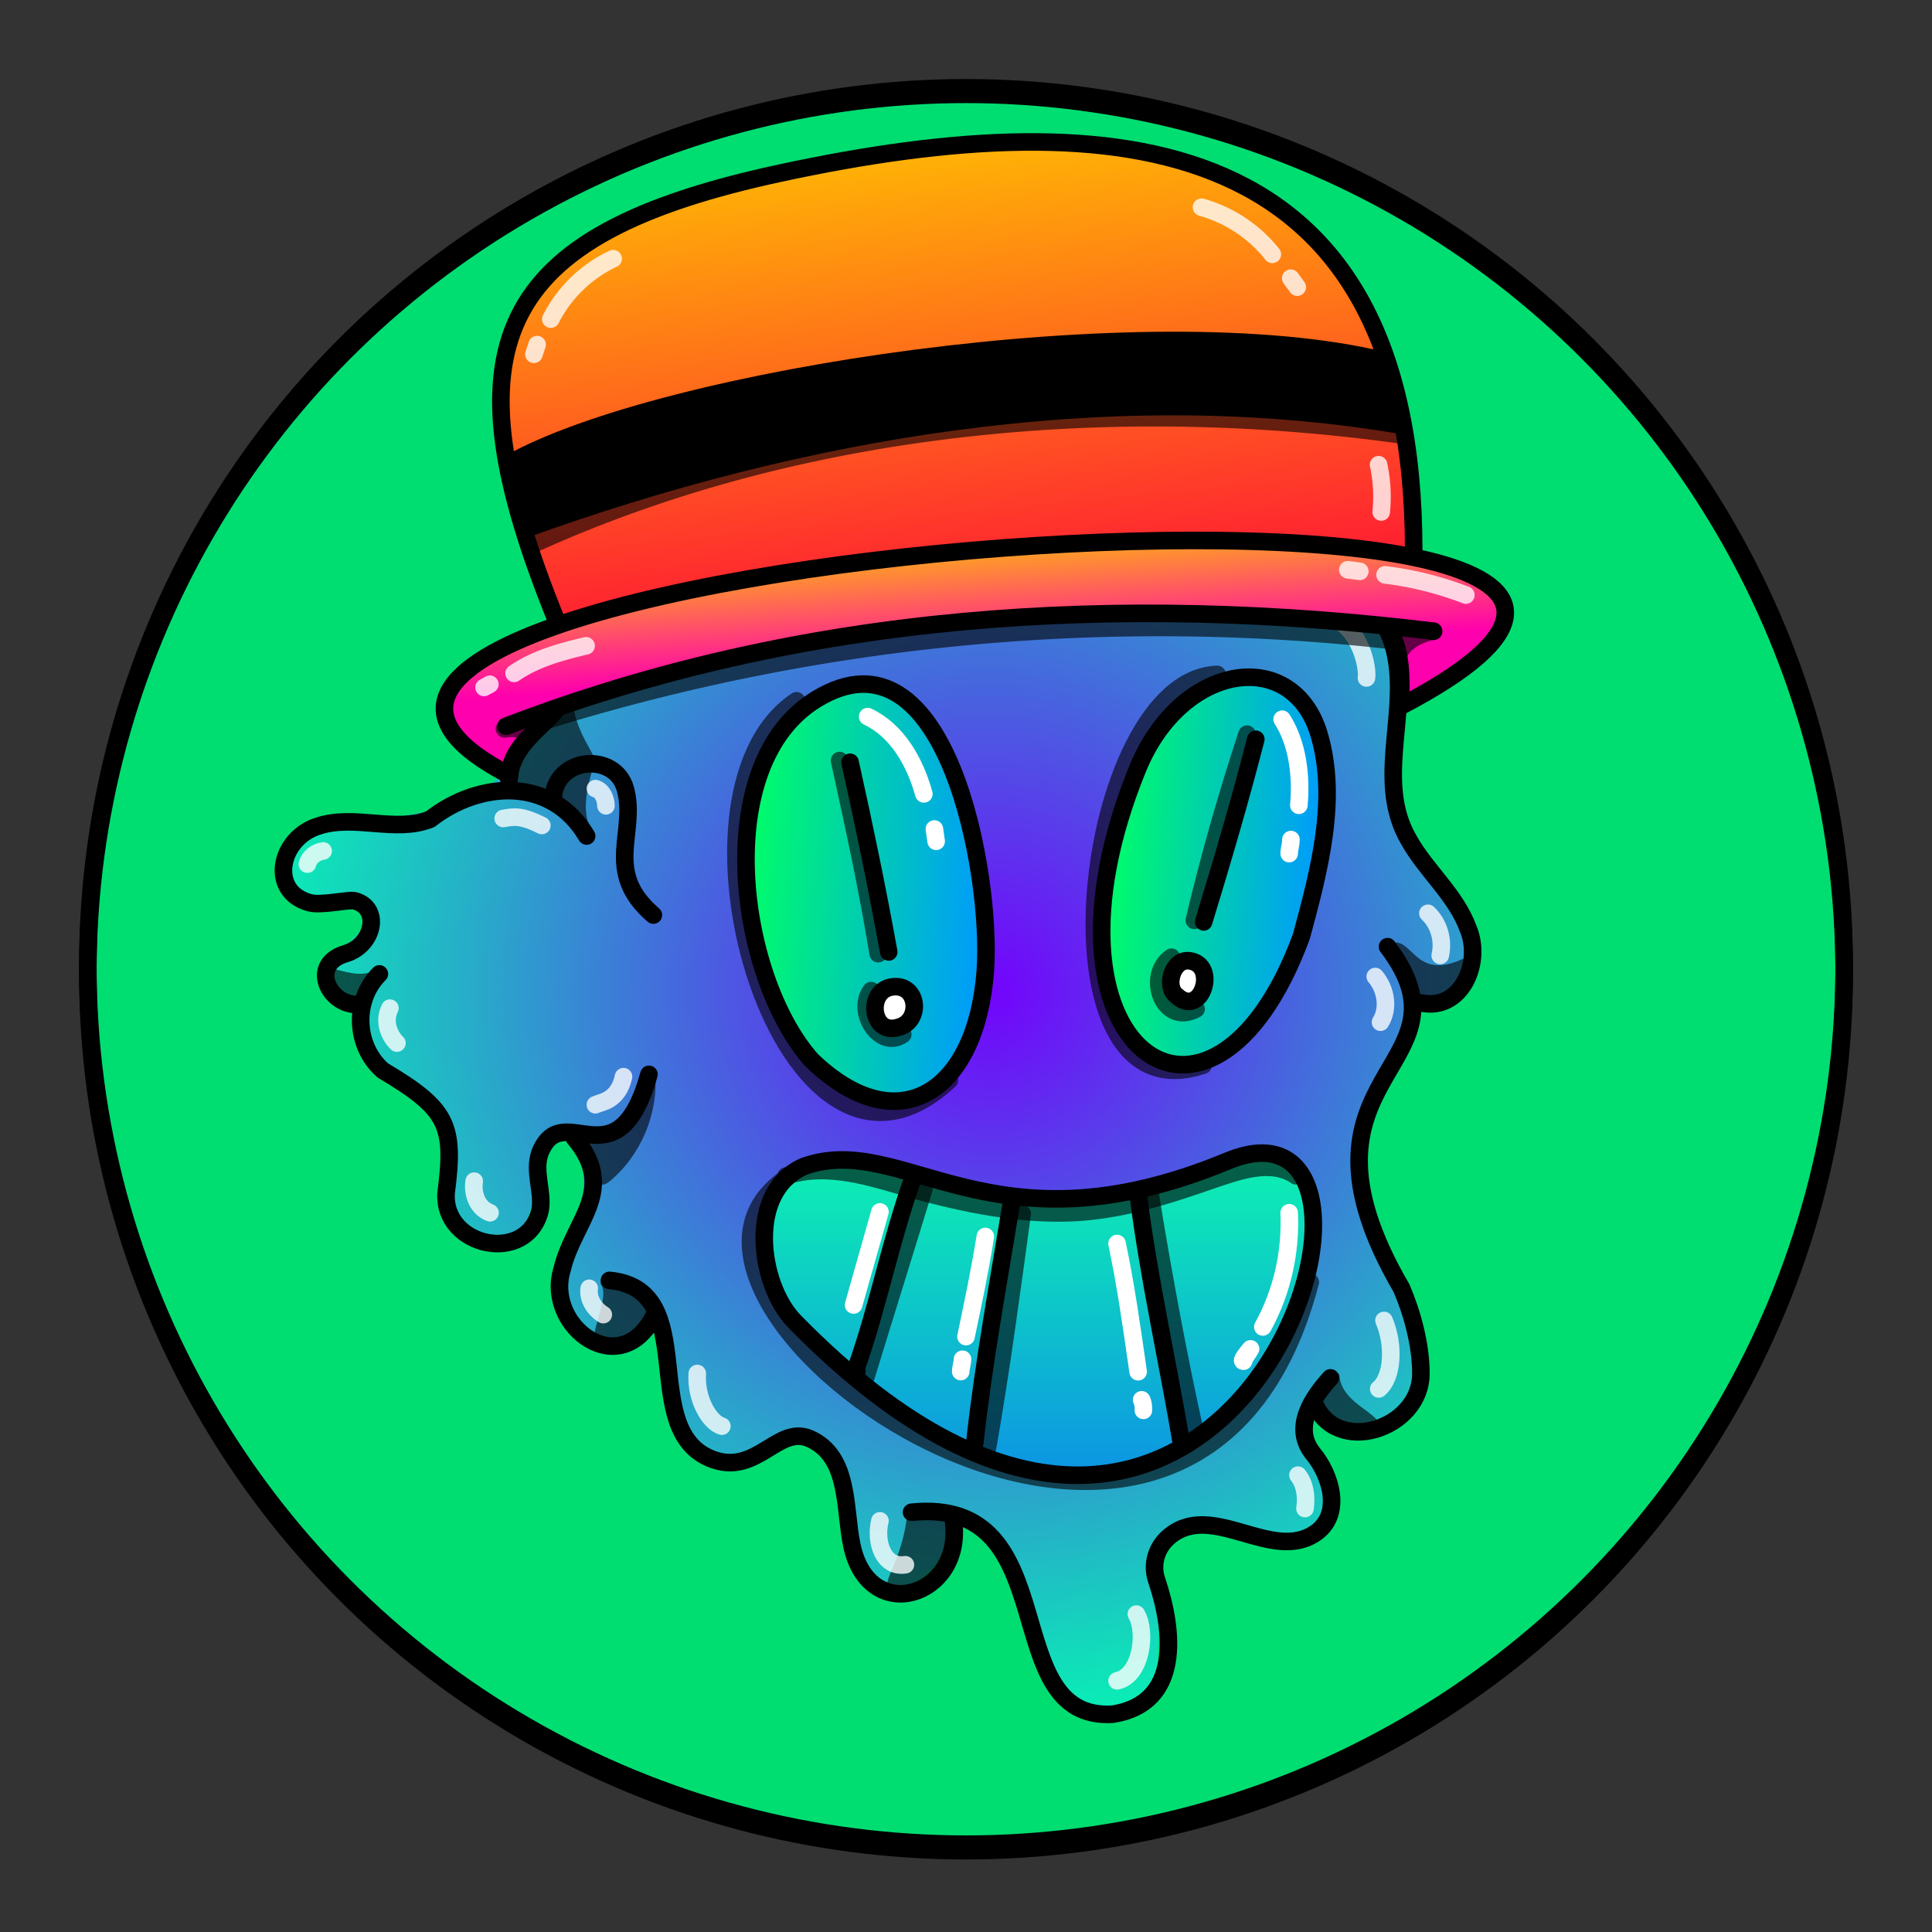 <svg version="1.1" id="Layer_1" xmlns="http://www.w3.org/2000/svg" x="0" y="0" viewBox="0 0 1100 1100" style="enable-background:new 0 0 1100 1100" xml:space="preserve" xmlns:xlink="http://www.w3.org/1999/xlink"><rect x="0" y="0" width="1100" height="1100" fill="#333333" stroke="none"/><style type="text/css">.st300{fill:#00DE72;stroke:#000000;stroke-width:10;stroke-linecap:round;stroke-linejoin:round;stroke-miterlimit:10;}</style><circle class="st300" cx="550" cy="553.7" r="500"/><radialGradient id="a4" cx="564.461" cy="535.948" r="438.66" gradientTransform="matrix(1 0 0 -1 0 1100)" gradientUnits="userSpaceOnUse"><stop offset="0" style="stop-color:#7303fc"/><stop offset="1" style="stop-color:#03fcb1"/></radialGradient><path style="fill:url(#a4)" d="M532 209c-68 59.6-71 20-121 36.5-19.6 10.9-14 30-9.7 39.6 11 23-51 9-69 40-10 18 0 42-7.5 61.8-9 19.6-34 35-37 52-43 48-154 7-119 70 6 11 33-6 39 9 7 17.5-39 29-21 46.7 18 5 21 39.9 57 63 14 20 3 51 19 69 36 38 46-25 41-34 4-39 44-11 22 38.7-23 52 11 74 36.5 57 24-9 13 39 23 50.9 19.5 37 55 12 67 12 18 1 28 22 29.8 40.3 6 63 54 46 59 8 15.5-34 45 49 47 59.9 12 73 69.5 42 71 17.9 3-54-3-60 2-68.3 19-31 71 13 90.8-15.5 14-19.8-31-63 8-55 94 19.9 19-101 14-120-9-35.5 14-106 47-121.7 18-9 17-35.5 7-53-9.6-17-25-30.6-31-48.9-13.5-54 21-100.6-36-133-5-3-7-9.5-4-14.4 17-26 1-66-32-71-22-3-44 9-66.5 6C615 247 578.5 178 532 209z"/><style>.st40{fill:none;stroke:#000;stroke-width:10;stroke-linecap:round;stroke-linejoin:round;stroke-miterlimit:10}.st98{opacity:.6;enable-background:new}</style><g id="Outline"><path class="st98" d="M793 537c-1 .7-1 2-.5 3 5 10 11 35 25 30 8-2 21-13 18-22.4-.5-1-2-2-3-1.5-26 12-28-11-39-9.4v.3zm-34 274.5c6 5 26 8 25-3-6-7-20.6-12-21.5-26C750 772 744 803 759 811.5zm-219.3 52s1 .5 1 .8c9 13.5-3 36-18 40-34 6-9-6-6-44 .3-5.3 22.3 2.7 23 3.2zM342 731c5 7-4 22-4 33 8 13 29.6-5 33-14.9 2-12-17-21-28-20.2-1 .1-1 1.1-1 2.1zm31-120.2c2 23-8 47-26 61.9-13 10.9-17.5-30.6-8-27.9 6 4.2 28-18.8 34-34zm-157-59.9c-8 6-17 3-25 1-11 5 4 20 13.5 16 5-4 12-9 12-15.7-.5-.2-1.5-.2-.5-1.3zM337 473c-6-10-3-23 0-34 0-1 0-2-.6-2-9-9-23 11-19.8 20.7C318 463 338 475 337 472.8v.2z"/><path class="st98" d="M326 392c-2 29 24 45 7 44-7 2-14 1-15 11-1 11-24 0-24.5-1.3C285 433 317 404.5 326 392zm103-118c-9.9-4-16-16-18-25-4-6-9.9 1-11 6-7 54 29.5 28 29 19zm293 9c16 21 29.5 12 40 20.7 3 4 1 9.6-1 14-3 9-13 9-20 4.1-14.5-5.8-22-22.2-19-38.8z"/><path class="st40" d="M347 729c53.5 5 15 86 59 102 25 9 37-19.8 55-11.9 23 10.1 19.6 40 24 60.7 9.6 46 63 29.6 58-12.8"/><path class="st40" d="M519 861c89-9 47.5 119 114.5 115 39-6 35-47 25-76.5-3-9 0-18.5 7-24.5 24.5-21 59 15.5 84-2.5 15-11 8-33-2-45-12-15 0-32 10-43"/><path class="st40" d="M790 539c53 69.8-64 71 8 194.5 6 14 11 32 11 48.5 0 32-49 47.5-61 16"/><path class="st40" d="M721 287c2 51 64 31 74 88 6 34-11.5 71 7 103 10 18 27 31.5 34 51 8 19-4 47-27 42"/><path class="st40" d="M407 290.6c-16-8-12-29.9-2-41 17-15 40.5-10 61-6 29.8 1 49-29 75-38 50-17 81 55 133 44 23-5 48-11 69 1 25 14 33 55 10 75"/><path class="st40" d="M428 278c-16 26.5-51 17.5-76 28.5-20 10.5-28 33-23 55 10 47-43 51-39 88m25 4.5c1.5-23 35-26 41-5 7 25-13 47 16 72"/><path class="st40" d="M334 476c-20-34-61-31.5-89-9.6-20 8-43-3-64 4-22 7-28 37-5 43.5 6.5 2 23-2 26-1 15 4 11 25-5 30-21 6-10 29 6 29"/><path class="st40" d="M216 554.5c-15 15-14 41 2 55 37 22 41 31 36 69.7-2 31 46 41 53.5 10 2-10.8-4-22 0-33 13-32 44 20 62-44.5"/><path class="st40" d="M327 647.9c25 29.7-.5 47-7 75-10 32.5 34 65 53 25"/><path d="M729 262.5c9 4 16 13 18 22.5m-193-68c12.5 2 24.5 8 34 16m9 9 3 3m-163 10c-5.5-.9-12 .6-15.5 4M362 319.6c-9 2-14 10.7-16 19M339 449c4 1 6 6 6 9.8M308.5 470c-12-6-16-5-22-4M175 492c1-4 5-7 9-7.5m38 89.5c-4 8 0 16 4 19.9m44 78.6c-1 6 1 15 9 18m76-77.5c-3 14-13 14.5-16 16m4.5 119.5c-5-3-9-9-8-15M397 782c-1 14.5 7 28 14 30m90 53.9c-3 12 2 27 14.5 25M636 957c14-3 17-28 11-38m96-60.1c1-7 0-14-4-19m46-49.1c8-6.5 9-25 3-39M786 582c5-8 3-19-3-26m37-12c2-8.5-.6-18-7-24m-56-169c18 6 22 30 21 35" style="opacity:.788;fill:none;stroke:#fff;stroke-width:10;stroke-linecap:round;stroke-linejoin:round;stroke-miterlimit:10;enable-background:new"/></g><style>.st40,.st68{fill:none;stroke-width:10;stroke-linecap:round;stroke-linejoin:round;stroke-miterlimit:10;stroke:#000}.st68{opacity:.6;enable-background:new}</style><g id="Diamond_Grillz"><linearGradient id="SVGID_00000158020979588429643290000018342716222877648305_" gradientUnits="userSpaceOnUse" x1="591.196" y1="-432.994" x2="591.196" y2="-128.969" gradientTransform="translate(0 1066)"><stop offset="0" style="stop-color:#0dffaa"/><stop offset="1" style="stop-color:#0d62ff"/></linearGradient><path style="fill:url(#SVGID_00000158020979588429643290000018342716222877648305_)" d="M510.5 800.6c214 157 325-208 159-129-69 33-123-6-175-9-30.5-13-130.5 30.4 16 138z"/><path class="st68" d="M738 669.5c-14-9.6-32-3-47 2-27 9.5-54 18-82 19-29.6 1-59-5-88-12.9-24-7-49.7-16-73.5-8"/><path class="st68" d="M526 677c-11 36-22 71-33 107m89-93c-6 44-12 89-19.7 133M655 681c7.5 46 16 92 26 137"/><path d="M734 690.5c1 22.5-4 45-15 65m-7 12.5c-1 2-3 4-4 7-1 0-1-1 4-7zm-76-60c5 24 8 45 12 73m2 16c1 2 1 4 1 6m-90-99c-3 19-7 38-11 57m-2 12.9c0 2-1 5-1 7M501 690l-15 53" style="fill:none;stroke:#fff;stroke-width:10;stroke-linecap:round;stroke-linejoin:round;stroke-miterlimit:10"/><path class="st68" d="M448 670.5C341 742 680 984 746 730"/><path class="st40" d="M699 661c-135 56-184-17-241 3-33 14-26 67-6 88 253 259 369-141.5 247-91z"/><path class="st40" d="M519.9 670.6c-13 36-20 74-33 110 0-.5 1 0 1 0M576 684c-7.5 46-16 92-21 137.5m93-141.7c6 48 17 96 25 144"/></g><style>.st68{stroke:#000;stroke-width:10;stroke-linecap:round;stroke-linejoin:round;stroke-miterlimit:10;opacity:.6;fill:none;enable-background:new}</style><g id="alien_00000145779733946831664370000009074345826783358107_"><linearGradient id="SVGID_00000134929046068304295460000003865380033506734480_" gradientUnits="userSpaceOnUse" x1="387.917" y1="548.513" x2="528.981" y2="548.513" gradientTransform="matrix(.998 .068 .068 -.998 -1.427 1023.765)"><stop offset="0" style="stop-color:#0f6"/><stop offset="1" style="stop-color:#09f"/></linearGradient><path style="fill:url(#SVGID_00000134929046068304295460000003865380033506734480_);stroke:#000;stroke-width:10;stroke-linecap:round;stroke-linejoin:round;stroke-miterlimit:10" d="M465 398c-61 37-45 158-3 205.5 49.6 48 94 18 99-50.8 4-54.2-22-199.7-96-154.7z"/><linearGradient id="SVGID_00000155142322038179041680000014658100529363488651_" gradientUnits="userSpaceOnUse" x1="592.641" y1="573.859" x2="716.733" y2="573.859" gradientTransform="matrix(.998 .068 .068 -.998 -1.427 1023.765)"><stop offset="0" style="stop-color:#0f6"/><stop offset="1" style="stop-color:#09f"/></linearGradient><path style="fill:url(#SVGID_00000155142322038179041680000014658100529363488651_);stroke:#000;stroke-width:10;stroke-linecap:round;stroke-linejoin:round;stroke-miterlimit:10" d="M648 437c-66 161 42 235 93 96 10-37 21-78 10-115-15-50-78-41-103 19z"/><path d="M484 434c8 36 15.5 72 22 108m209-121.1c-9 35-19 69-29.7 104" style="stroke:#000;stroke-width:10;stroke-linecap:round;stroke-linejoin:round;stroke-miterlimit:10;fill:none"/><path d="M677 547c-9.6-1-14 15-7 20 14 13 24-18 7-20zm-169 14.9c-15 2-12 28 3.5 23 13.5-3.4 11.5-25.1-3.5-23z" style="fill:#fff;stroke:#000;stroke-width:10;stroke-linecap:round;stroke-linejoin:round;stroke-miterlimit:10"/><path class="st68" d="M453.5 399c-81 54-6 303 87 216M693 384c-77 2.5-105 255-8 222.5"/><path class="st68" d="M478 433c8 36.5 16 73 22 110m-4 21c-9 12 5 34 18 25m196-171c-11.5 35-21.5 70-30 106m-13 21c-15 10-5 39.6 14 29.5"/><path d="M494 408c17 8 27 26 32 44m6 20 1 7m197-69.5c9 14 11 33 9.5 49M735 478c0 3-1 5.5-1 8" style="fill:none;stroke:#fff;stroke-width:10;stroke-linecap:round;stroke-linejoin:round;stroke-miterlimit:10"/></g><defs><linearGradient id="zbm" x1="557" y1="390.36" x2="524.49" y2="55.58" gradientUnits="userSpaceOnUse"><stop offset="0" stop-color="#ff003b"/><stop offset="1" stop-color="#ffc400"/></linearGradient><linearGradient id="zbm-2" x1="549.79" y1="299" x2="555.18" y2="378.33" gradientUnits="userSpaceOnUse"><stop offset="0" stop-color="#ffc800"/><stop offset="1" stop-color="#ff00ae"/></linearGradient><style>.zbm-3{fill:none;stroke:#000;stroke-linecap:round;stroke-linejoin:round;stroke-width:10px}</style></defs><path d="M316.7 353c-63-155.5-37.1-219.2 128.3-254.6 191.6-41.2 362.9-25.6 358.4 214.7-161.7-13.6-328.6.5-486.7 39.9Z" style="fill:url(#zbm)"/><path d="M317.3 403.1c-9.2 12.5-26.4 20.8-27.1 38.3-246.4-126.3 825.4-205.6 507.3-39.3 0-14.4 1.3-30.2-10-44.1a1069.4 1069.4 0 0 0-470.2 45.1Z" style="fill:url(#zbm-2)"/><path class="zbm-3" d="M816.2 359.4c-178.6-21.7-358.6-11-528.1 54.1"/><path class="zbm-3" d="M790.7 358.2c8.1 13.7 6.8 29.5 6.8 43.9 318.1-166.3-753.7-87-507.3 39.3.7-17.5 17.9-25.8 27.1-38.3"/><path class="zbm-3" d="M316.7 353c-63-155.5-37.1-219.2 128.3-254.6 191.6-41.2 359.9-25.1 359.9 215.2"/><path d="M787.5 205.3c-133.3-32.4-409.5 9.4-497.4 58.6 2 11.1 4.4 22.2 8.4 37.5 156.4-56.5 331.7-87.3 497.4-59.6Z" style="stroke-linecap:round;stroke-linejoin:round;stroke-width:10px;stroke:#000"/><path d="M791.5 364.6a1178 1178 0 0 0-478.6 45m503.3-50.2c-6.5.9-15.1 4.9-18.7 10.8M287.2 415a23 23 0 0 1 13.2 1.6m497.1-169c-163.6-22.8-340.7-7.1-492.8 61.7" style="opacity:.6;stroke-linecap:round;stroke-linejoin:round;stroke-width:10px;stroke:#000;fill:none"/><path d="M834.6 338.8a192.7 192.7 0 0 0-46-11.5m-14.4-2-6.8-.9m-433.7 43.3c-15.2 3.6-29.1 7.5-41 15.7m-17.1 8 3.3-1.8M684.1 118a78.6 78.6 0 0 1 40.3 26.8m10.5 13.6 3.7 5.1m46.3 101.1a86.7 86.7 0 0 1 1.5 26.9M313.6 181.7a76.4 76.4 0 0 1 35.5-34.4m-43.3 48.9-1.8 5.5" style="stroke:#fff;opacity:.78;fill:none;stroke-linecap:round;stroke-linejoin:round;stroke-width:10px"/><circle cx="550" cy="550" r="500" style="fill:none;stroke:#000;stroke-width:10;stroke-linecap:round;stroke-linejoin:round;stroke-miterlimit:10"/></svg>